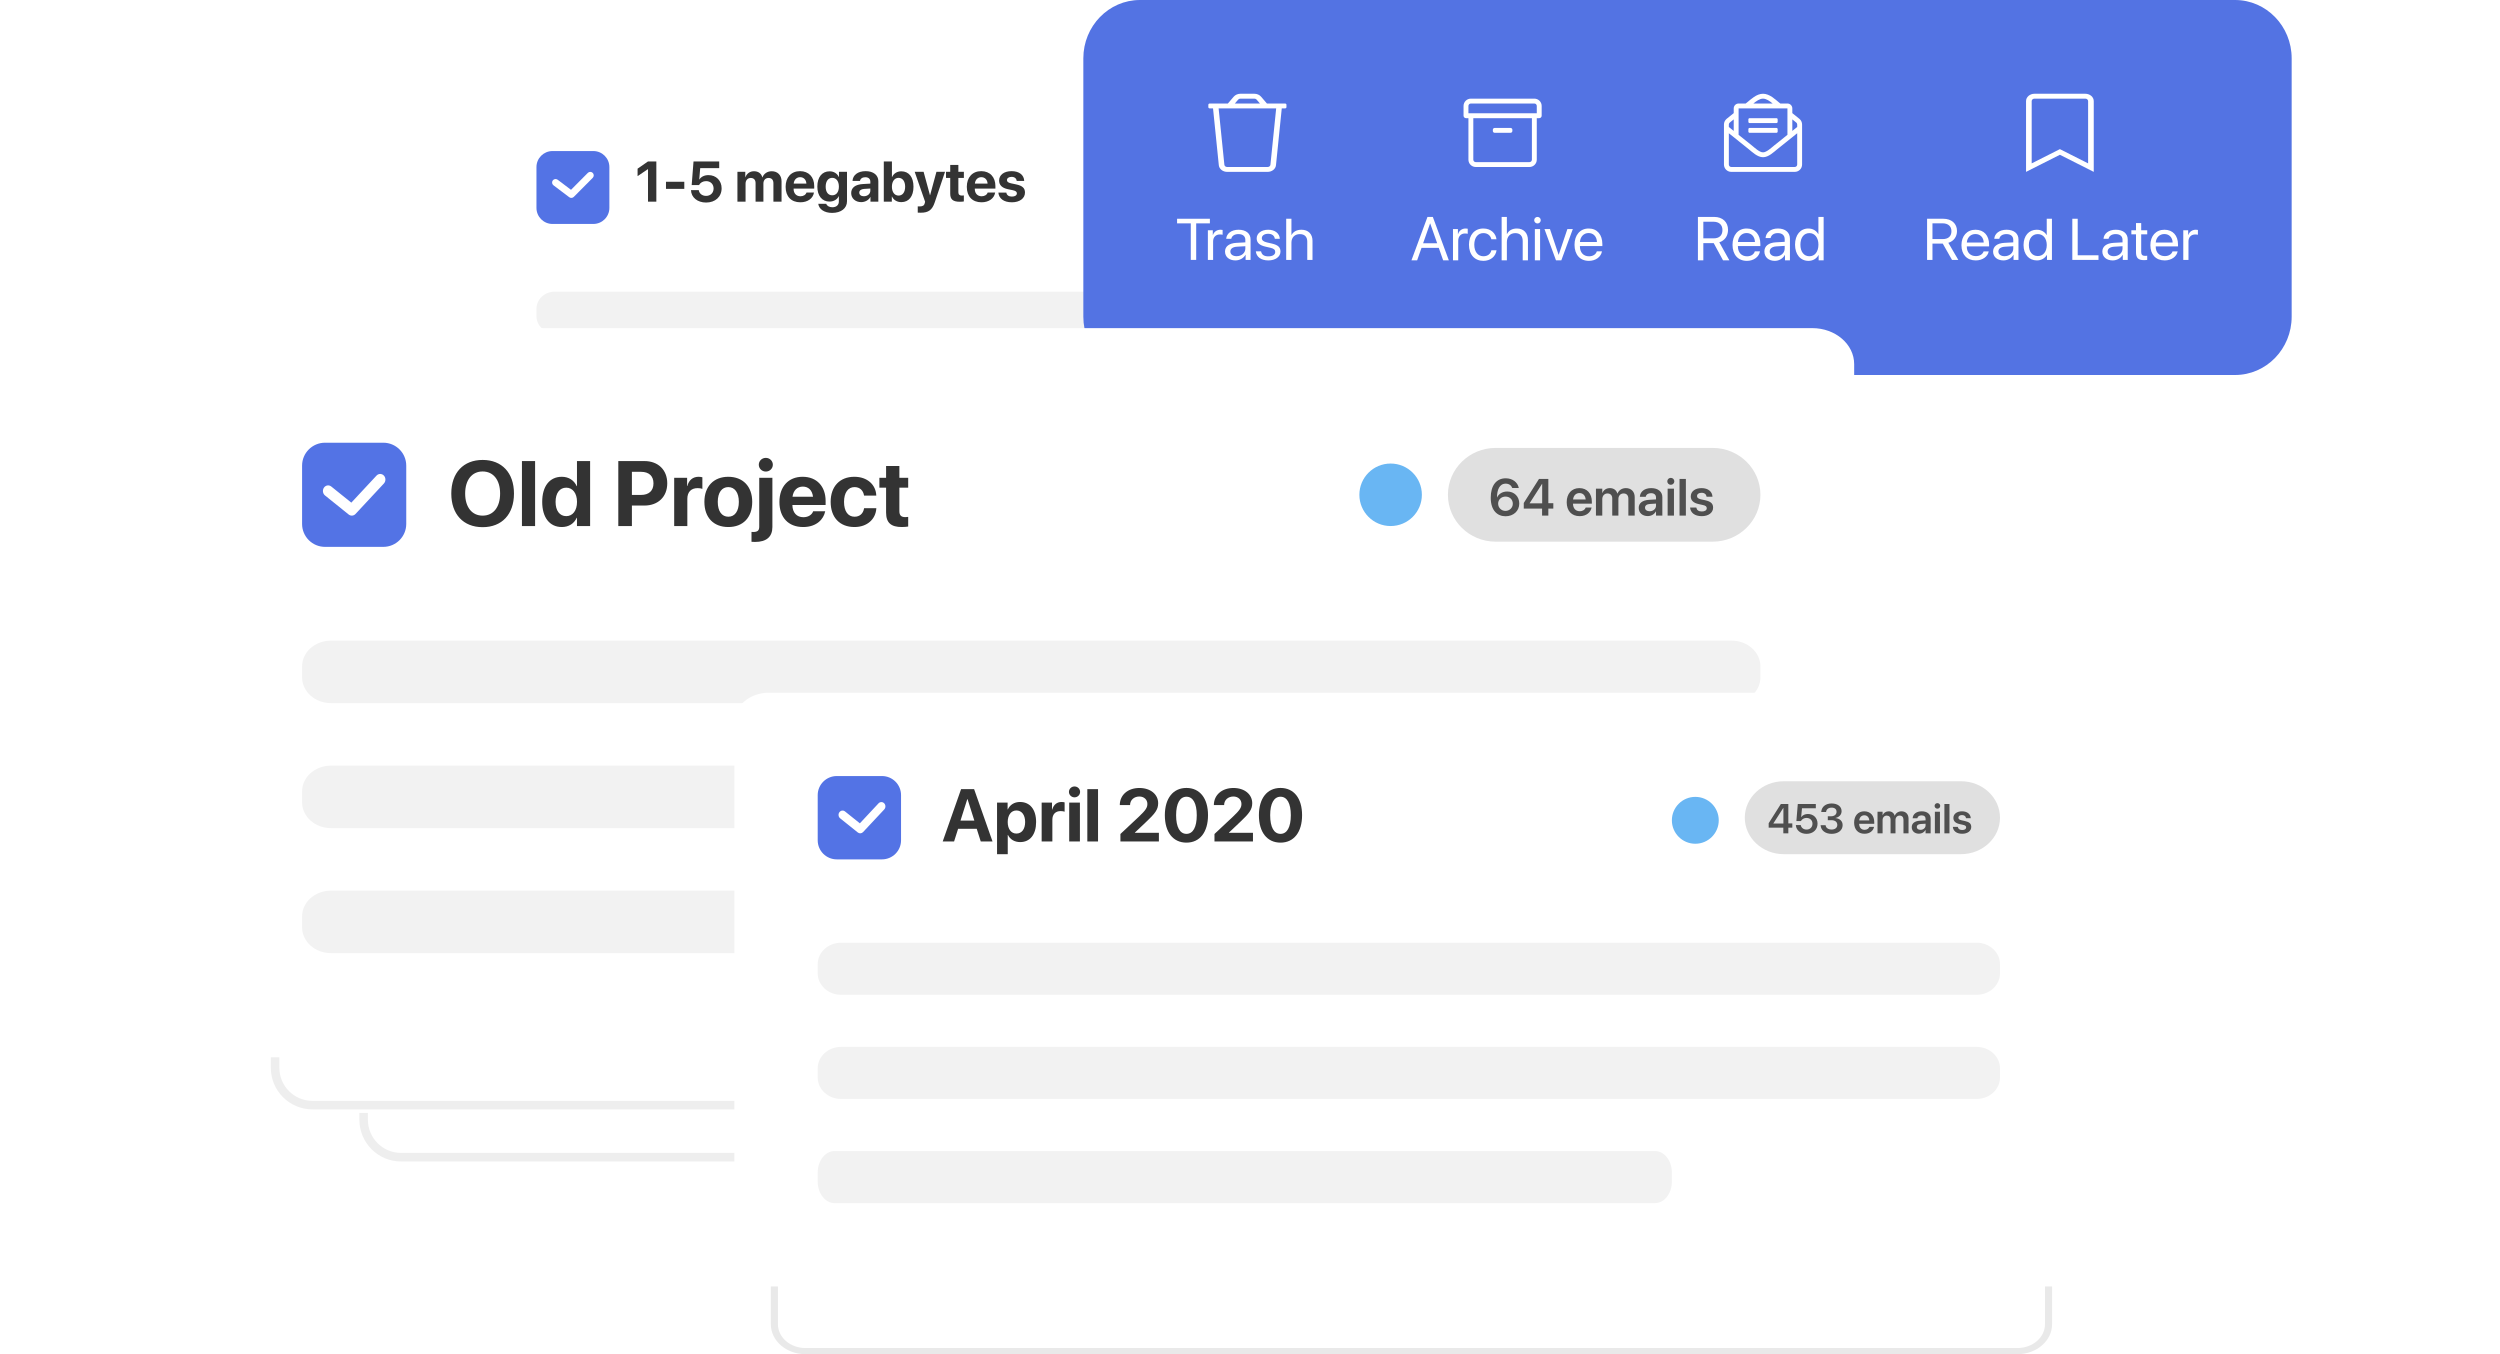 <svg width="480" height="260" viewBox="0 0 480 260" fill="none" xmlns="http://www.w3.org/2000/svg">
<g clip-path="url(#clip0)">
<rect width="480" height="260" fill="white"/>
<path d="M274.422 52.186C274.422 49.357 272.127 47.063 269.296 47.063H111.712C108.881 47.063 106.586 49.357 106.586 52.186V129.34C106.586 132.169 108.881 134.463 111.712 134.463H269.296C272.127 134.463 274.422 132.169 274.422 129.34V52.186Z" fill="white"/>
<path fill-rule="evenodd" clip-rule="evenodd" d="M111.712 48.115H269.296C271.546 48.115 273.37 49.938 273.37 52.186V129.34C273.37 131.589 271.546 133.411 269.296 133.411H111.712C109.462 133.411 107.638 131.589 107.638 129.34V52.186C107.638 49.938 109.462 48.115 111.712 48.115ZM269.296 47.063C272.127 47.063 274.422 49.357 274.422 52.186V129.34C274.422 132.169 272.127 134.463 269.296 134.463H111.712C108.881 134.463 106.586 132.169 106.586 129.34V52.186C106.586 49.357 108.881 47.063 111.712 47.063H269.296Z" fill="#E0E0E0"/>
<path d="M285.472 45.868C285.472 43.039 283.177 40.745 280.346 40.745H100.664C97.833 40.745 95.538 43.039 95.538 45.868V123.022C95.538 125.851 97.833 128.145 100.664 128.145H280.346C283.177 128.145 285.472 125.851 285.472 123.022V45.868Z" fill="white"/>
<path fill-rule="evenodd" clip-rule="evenodd" d="M100.664 41.797H280.346C282.596 41.797 284.42 43.619 284.42 45.868V123.022C284.42 125.27 282.596 127.093 280.346 127.093H100.664C98.414 127.093 96.59 125.27 96.59 123.022V45.868C96.59 43.619 98.414 41.797 100.664 41.797ZM280.346 40.745C283.177 40.745 285.472 43.039 285.472 45.868V123.022C285.472 125.851 283.177 128.145 280.346 128.145H100.664C97.833 128.145 95.538 125.851 95.538 123.022V45.868C95.538 43.039 97.833 40.745 100.664 40.745H280.346Z" fill="#E0E0E0"/>
<g filter="url(#filter0_d)">
<path d="M298 21.137C298 18.3 295.631 16 292.709 16H95.291C92.369 16 90 18.3 90 21.137V114.864C90 117.7 92.369 120 95.291 120H292.709C295.631 120 298 117.7 298 114.864V21.137Z" fill="white"/>
</g>
<path d="M124.417 38.718H126.017V31H124.411L122.415 32.385V33.819L124.385 32.481H124.417V38.718Z" fill="#333333"/>
<path d="M131.385 36.263V34.899H127.869V36.263H131.385Z" fill="#333333"/>
<path d="M135.565 38.889C137.336 38.889 138.551 37.782 138.551 36.151C138.551 34.68 137.497 33.621 136.025 33.621C135.244 33.621 134.607 33.936 134.286 34.455H134.254L134.441 32.284H138.086V31H133.156L132.803 35.53H134.211C134.473 35.065 134.955 34.776 135.576 34.776C136.421 34.776 137.01 35.359 137.01 36.188C137.01 37.028 136.421 37.611 135.57 37.611C134.826 37.611 134.254 37.172 134.163 36.504H132.669C132.712 37.905 133.911 38.889 135.565 38.889Z" fill="#333333"/>
<path d="M141.586 38.718H143.148V35.257C143.148 34.615 143.55 34.166 144.144 34.166C144.722 34.166 145.07 34.53 145.07 35.145V38.718H146.574V35.236C146.574 34.599 146.964 34.166 147.558 34.166C148.163 34.166 148.495 34.53 148.495 35.193V38.718H150.058V34.803C150.058 33.647 149.303 32.877 148.179 32.877C147.339 32.877 146.654 33.332 146.397 34.054H146.365C146.172 33.305 145.594 32.877 144.765 32.877C143.983 32.877 143.368 33.332 143.127 34.022H143.095V32.984H141.586V38.718Z" fill="#333333"/>
<path d="M153.622 34.017C154.318 34.017 154.794 34.519 154.826 35.252H152.391C152.445 34.535 152.937 34.017 153.622 34.017ZM154.848 36.963C154.703 37.402 154.264 37.685 153.692 37.685C152.894 37.685 152.375 37.124 152.375 36.306V36.209H156.33V35.733C156.33 33.99 155.276 32.861 153.606 32.861C151.91 32.861 150.839 34.049 150.839 35.878C150.839 37.712 151.899 38.841 153.665 38.841C155.083 38.841 156.111 38.087 156.282 36.963H154.848Z" fill="#333333"/>
<path d="M159.788 37.498C159.012 37.498 158.53 36.889 158.53 35.84C158.53 34.797 159.017 34.145 159.788 34.145C160.569 34.145 161.067 34.808 161.067 35.84C161.067 36.878 160.569 37.498 159.788 37.498ZM159.761 40.878C161.479 40.878 162.624 40.007 162.624 38.638V32.984H161.083V33.984H161.056C160.756 33.327 160.109 32.893 159.285 32.893C157.829 32.893 156.93 34.011 156.93 35.83C156.93 37.621 157.856 38.702 159.258 38.702C160.087 38.702 160.762 38.285 161.029 37.675H161.061V38.68C161.061 39.343 160.612 39.793 159.804 39.793C159.21 39.793 158.76 39.52 158.637 39.124H157.106C157.229 40.146 158.252 40.878 159.761 40.878Z" fill="#333333"/>
<path d="M165.862 37.68C165.332 37.68 164.979 37.413 164.979 36.985C164.979 36.578 165.311 36.316 165.894 36.273L167.104 36.199V36.616C167.104 37.236 166.542 37.68 165.862 37.68ZM165.348 38.809C166.065 38.809 166.777 38.45 167.098 37.841H167.13V38.718H168.64V34.776C168.64 33.621 167.682 32.861 166.21 32.861C164.69 32.861 163.743 33.626 163.684 34.739H165.113C165.188 34.316 165.557 34.027 166.14 34.027C166.729 34.027 167.104 34.337 167.104 34.872V35.252L165.659 35.337C164.23 35.423 163.427 36.028 163.427 37.07C163.427 38.103 164.257 38.809 165.348 38.809Z" fill="#333333"/>
<path d="M173.06 38.809C174.505 38.809 175.389 37.696 175.389 35.851C175.389 34 174.5 32.893 173.055 32.893C172.236 32.893 171.599 33.3 171.284 33.979H171.251V31H169.689V38.718H171.23V37.734H171.262C171.578 38.402 172.22 38.809 173.06 38.809ZM172.52 34.145C173.296 34.145 173.788 34.808 173.788 35.851C173.788 36.899 173.301 37.552 172.52 37.552C171.76 37.552 171.246 36.889 171.246 35.851C171.246 34.824 171.765 34.145 172.52 34.145Z" fill="#333333"/>
<path d="M176.801 40.841C178.262 40.841 178.985 40.317 179.472 38.846L181.447 32.984H179.798L178.584 37.466H178.551L177.331 32.984H175.619L177.615 38.723C177.62 38.744 177.561 38.974 177.561 38.996C177.454 39.45 177.171 39.632 176.603 39.632C176.545 39.632 176.261 39.632 176.207 39.622V40.825C176.261 40.836 176.743 40.841 176.801 40.841Z" fill="#333333"/>
<path d="M182.442 31.663V32.984H181.634V34.161H182.442V37.172C182.442 38.29 182.967 38.739 184.316 38.739C184.631 38.739 184.899 38.712 185.059 38.675V37.525C184.963 37.541 184.819 37.552 184.679 37.552C184.219 37.552 184.005 37.343 184.005 36.905V34.161H185.065V32.984H184.005V31.663H182.442Z" fill="#333333"/>
<path d="M188.41 34.017C189.105 34.017 189.582 34.519 189.614 35.252H187.179C187.232 34.535 187.725 34.017 188.41 34.017ZM189.635 36.963C189.491 37.402 189.052 37.685 188.479 37.685C187.682 37.685 187.163 37.124 187.163 36.306V36.209H191.118V35.733C191.118 33.99 190.063 32.861 188.394 32.861C186.697 32.861 185.627 34.049 185.627 35.878C185.627 37.712 186.686 38.841 188.453 38.841C189.871 38.841 190.898 38.087 191.07 36.963H189.635Z" fill="#333333"/>
<path d="M191.83 34.669C191.83 35.53 192.392 36.086 193.499 36.322L194.479 36.525C195.041 36.653 195.239 36.824 195.239 37.129C195.239 37.504 194.875 37.744 194.286 37.744C193.665 37.744 193.307 37.477 193.21 36.974H191.685C191.787 38.103 192.702 38.841 194.286 38.841C195.763 38.841 196.796 38.097 196.796 36.969C196.796 36.129 196.304 35.658 195.105 35.407L194.126 35.199C193.548 35.075 193.334 34.878 193.334 34.583C193.334 34.204 193.692 33.958 194.233 33.958C194.811 33.958 195.159 34.273 195.207 34.739H196.646C196.614 33.615 195.704 32.861 194.233 32.861C192.772 32.861 191.83 33.578 191.83 34.669Z" fill="#333333"/>
<path d="M103 32.081C103 30.379 104.381 29 106.085 29H113.915C115.619 29 117 30.379 117 32.081V39.919C117 41.621 115.619 43 113.915 43H106.085C104.381 43 103 41.621 103 39.919V32.081Z" fill="#5373E5"/>
<path fill-rule="evenodd" clip-rule="evenodd" d="M113.804 33.196C114.065 33.458 114.065 33.883 113.805 34.145L110.169 37.803C109.934 38.04 109.562 38.066 109.296 37.866L106.267 35.579C105.972 35.357 105.912 34.936 106.134 34.64C106.355 34.344 106.774 34.284 107.069 34.506L109.634 36.443L112.86 33.197C113.121 32.935 113.543 32.934 113.804 33.196Z" fill="white"/>
<path d="M237.688 35.217C237.688 37.398 235.922 39.166 233.742 39.166C231.563 39.166 229.796 37.398 229.796 35.217C229.796 33.036 231.563 31.268 233.742 31.268C235.922 31.268 237.688 33.036 237.688 35.217Z" fill="#69B6F3"/>
<path d="M240.451 35.291C240.451 32.097 243.042 29.5 246.238 29.5H272.545C275.741 29.5 278.332 32.097 278.332 35.291C278.332 38.485 275.741 41.083 272.545 41.083H246.238C243.042 41.083 240.451 38.485 240.451 35.291Z" fill="#E0E0E0"/>
<path d="M247.486 37.572C248.536 37.572 249.261 36.993 249.261 36.166V36.16C249.261 35.501 248.796 35.086 248.095 35.02V35.004C248.665 34.885 249.093 34.493 249.093 33.904V33.897C249.093 33.159 248.457 32.655 247.476 32.655C246.517 32.655 245.868 33.189 245.799 33.992L245.796 34.032H246.586L246.59 33.999C246.633 33.591 246.975 33.33 247.476 33.33C247.986 33.33 248.276 33.581 248.276 34.009V34.016C248.276 34.431 247.927 34.727 247.403 34.727H246.86V35.359H247.423C248.029 35.359 248.398 35.636 248.398 36.136V36.143C248.398 36.575 248.032 36.877 247.482 36.877C246.926 36.877 246.557 36.598 246.511 36.212L246.507 36.176H245.694L245.697 36.215C245.763 37.013 246.442 37.572 247.486 37.572ZM251.131 37.49H251.965V32.738H251.125L249.883 33.61V34.391L251.112 33.548H251.131V37.49ZM255.95 37.559C256.862 37.559 257.376 37.019 257.485 36.482L257.494 36.446H256.727L256.721 36.469C256.641 36.703 256.375 36.92 255.966 36.92C255.433 36.92 255.097 36.558 255.084 35.946H257.527V35.682C257.527 34.628 256.908 33.927 255.91 33.927C254.912 33.927 254.27 34.651 254.27 35.751V35.754C254.27 36.864 254.903 37.559 255.95 37.559ZM255.92 34.569C256.355 34.569 256.671 34.845 256.73 35.399H255.094C255.159 34.862 255.485 34.569 255.92 34.569ZM258.058 37.49H258.878V35.353C258.878 34.928 259.154 34.618 259.55 34.618C259.932 34.618 260.169 34.862 260.169 35.254V37.49H260.966V35.333C260.966 34.911 261.236 34.618 261.631 34.618C262.033 34.618 262.257 34.865 262.257 35.297V37.49H263.077V35.092C263.077 34.394 262.626 33.927 261.937 33.927C261.434 33.927 261.019 34.197 260.851 34.631H260.831C260.702 34.183 260.35 33.927 259.863 33.927C259.401 33.927 259.042 34.177 258.894 34.559H258.878V33.999H258.058V37.49ZM264.767 37.549C265.228 37.549 265.616 37.319 265.817 36.953H265.837V37.49H266.657V35.089C266.657 34.388 266.094 33.927 265.221 33.927C264.335 33.927 263.798 34.391 263.749 35.01L263.746 35.05H264.506L264.513 35.02C264.566 34.763 264.803 34.582 265.191 34.582C265.606 34.582 265.837 34.796 265.837 35.148V35.389L264.925 35.445C264.078 35.498 263.597 35.87 263.597 36.489V36.495C263.597 37.118 264.068 37.549 264.767 37.549ZM264.414 36.462V36.459C264.414 36.183 264.635 36.008 265.04 35.982L265.837 35.932V36.196C265.837 36.611 265.481 36.924 265.01 36.924C264.651 36.924 264.414 36.749 264.414 36.462ZM267.754 33.498C268.011 33.498 268.208 33.294 268.208 33.05C268.208 32.8 268.011 32.599 267.754 32.599C267.497 32.599 267.296 32.8 267.296 33.05C267.296 33.294 267.497 33.498 267.754 33.498ZM267.342 37.49H268.162V33.999H267.342V37.49ZM268.883 37.49H269.703V32.738H268.883V37.49ZM271.765 37.559C272.622 37.559 273.231 37.118 273.231 36.459V36.456C273.231 35.949 272.951 35.666 272.23 35.504L271.647 35.376C271.284 35.293 271.149 35.162 271.149 34.961V34.957C271.149 34.7 271.377 34.533 271.739 34.533C272.121 34.533 272.345 34.737 272.381 35.017L272.384 35.043H273.148L273.145 35.007C273.116 34.404 272.608 33.927 271.739 33.927C270.896 33.927 270.339 34.358 270.339 34.997V35C270.339 35.517 270.675 35.843 271.344 35.992L271.923 36.12C272.286 36.202 272.407 36.321 272.407 36.532V36.535C272.407 36.792 272.167 36.953 271.768 36.953C271.354 36.953 271.126 36.775 271.064 36.476L271.057 36.446H270.25L270.253 36.476C270.326 37.124 270.85 37.559 271.765 37.559Z" fill="#4F4F4F"/>
<path d="M279 59.301C279 57.478 277.44 56 275.516 56H106.484C104.56 56 103 57.478 103 59.301V60.699C103 62.522 104.56 64 106.484 64H275.516C277.44 64 279 62.522 279 60.699V59.301Z" fill="#F2F2F2"/>
<path d="M278.631 72.653C278.631 70.733 277.074 69.177 275.153 69.177H106.381C104.46 69.177 102.903 70.733 102.903 72.653V74.125C102.903 76.045 104.46 77.601 106.381 77.601H275.153C277.074 77.601 278.631 76.045 278.631 74.125V72.653Z" fill="#F2F2F2"/>
<path d="M278.631 87.394C278.631 85.475 277.074 83.918 275.153 83.918H106.381C104.46 83.918 102.903 85.475 102.903 87.394V88.866C102.903 90.786 104.46 92.342 106.381 92.342H275.153C277.074 92.342 278.631 90.786 278.631 88.866V87.394Z" fill="#F2F2F2"/>
<path d="M278.631 102.137C278.631 100.218 277.074 98.661 275.153 98.661H106.381C104.46 98.661 102.903 100.218 102.903 102.137V103.609C102.903 105.529 104.46 107.085 106.381 107.085H275.153C277.074 107.085 278.631 105.529 278.631 103.609V102.137Z" fill="#F2F2F2"/>
<path d="M208 60.795C208 66.983 212.869 72 218.875 72H429.125C435.131 72 440 66.983 440 60.795V11.205C440 5.017 435.131 0 429.125 0H218.875C212.869 0 208 5.017 208 11.205V60.795Z" fill="#5373E3"/>
<path d="M229.669 49.901V42.887H232.298V42H226V42.887H228.629V49.901H229.669Z" fill="white"/>
<path d="M231.911 49.901H232.916V46.353C232.916 45.548 233.424 45.017 234.204 45.017C234.447 45.017 234.661 45.044 234.742 45.072V44.147C234.661 44.136 234.511 44.108 234.337 44.108C233.632 44.108 233.078 44.508 232.881 45.138H232.858V44.207H231.911V49.901Z" fill="white"/>
<path d="M237.428 49.19C236.706 49.19 236.227 48.834 236.227 48.292C236.227 47.755 236.689 47.416 237.498 47.366L239.104 47.273V47.739C239.104 48.56 238.376 49.19 237.428 49.19ZM237.203 50C238.012 50 238.775 49.573 239.133 48.921H239.156V49.901H240.109V45.964C240.109 44.831 239.22 44.108 237.81 44.108C236.388 44.108 235.499 44.864 235.429 45.849H236.4C236.527 45.291 237.012 44.946 237.787 44.946C238.619 44.946 239.104 45.362 239.104 46.057V46.534L237.382 46.627C235.996 46.704 235.204 47.317 235.204 48.292C235.204 49.316 236.007 50 237.203 50Z" fill="white"/>
<path d="M241.282 45.778C241.282 46.6 241.831 47.098 242.964 47.355L243.917 47.574C244.604 47.733 244.841 47.968 244.841 48.379C244.841 48.894 244.339 49.222 243.524 49.222C242.709 49.222 242.247 48.91 242.126 48.259H241.12C241.236 49.327 242.114 50 243.524 50C244.864 50 245.852 49.299 245.852 48.308C245.852 47.492 245.413 47.043 244.2 46.764L243.247 46.545C242.576 46.392 242.27 46.123 242.27 45.729C242.27 45.231 242.756 44.886 243.489 44.886C244.229 44.886 244.691 45.253 244.766 45.849H245.725C245.685 44.842 244.807 44.108 243.489 44.108C242.189 44.108 241.282 44.804 241.282 45.778Z" fill="white"/>
<path d="M246.95 49.901H247.956V46.583C247.956 45.597 248.574 44.951 249.573 44.951C250.515 44.951 250.995 45.493 250.995 46.397V49.901H252V46.222C252 44.951 251.203 44.108 249.885 44.108C248.972 44.108 248.314 44.48 247.979 45.116H247.956V42H246.95V49.901Z" fill="white"/>
<g clip-path="url(#clip1)">
<path d="M246.732 19.875H243.25L242.125 18.562C241.975 18.388 241.781 18.246 241.558 18.148C241.335 18.051 241.089 18 240.839 18H238.161C237.911 18 237.665 18.051 237.442 18.148C237.219 18.246 237.025 18.388 236.875 18.562L235.75 19.875H232.268C232.197 19.875 232.129 19.9 232.078 19.944C232.028 19.988 232 20.047 232 20.109V20.578C232 20.64 232.028 20.7 232.078 20.744C232.129 20.788 232.197 20.812 232.268 20.812H232.901L234.012 31.72C234.048 32.069 234.232 32.395 234.529 32.632C234.825 32.868 235.211 33 235.613 33H243.387C243.789 33 244.175 32.868 244.471 32.632C244.768 32.395 244.952 32.069 244.988 31.72L246.099 20.812H246.732C246.803 20.812 246.871 20.788 246.922 20.744C246.972 20.7 247 20.64 247 20.578V20.109C247 20.047 246.972 19.988 246.922 19.944C246.871 19.9 246.803 19.875 246.732 19.875ZM237.732 19.125C237.782 19.067 237.847 19.02 237.921 18.987C237.996 18.955 238.078 18.938 238.161 18.938H240.839C240.922 18.938 241.004 18.955 241.079 18.987C241.153 19.02 241.218 19.067 241.268 19.125L241.911 19.875H237.089L237.732 19.125ZM243.92 31.635C243.909 31.752 243.848 31.86 243.749 31.94C243.65 32.019 243.521 32.063 243.387 32.062H235.613C235.479 32.063 235.35 32.019 235.251 31.94C235.152 31.86 235.091 31.752 235.08 31.635L233.975 20.812H245.025L243.92 31.635Z" fill="white"/>
</g>
<path d="M277.084 49.98H278.175L275.102 41.649H274.074L271 49.98H272.092L272.93 47.596H276.246L277.084 49.98ZM274.57 42.913H274.605L275.94 46.712H273.236L274.57 42.913Z" fill="white"/>
<path d="M278.973 49.98H279.978V46.239C279.978 45.39 280.486 44.83 281.266 44.83C281.509 44.83 281.723 44.859 281.804 44.888V43.912C281.723 43.901 281.573 43.872 281.399 43.872C280.694 43.872 280.14 44.293 279.943 44.957H279.92V43.976H278.973V49.98Z" fill="white"/>
<path d="M287.327 45.944C287.2 44.865 286.304 43.872 284.802 43.872C283.144 43.872 282.041 45.084 282.041 46.978C282.041 48.912 283.15 50.084 284.814 50.084C286.177 50.084 287.182 49.241 287.338 48.046H286.35C286.177 48.768 285.64 49.201 284.819 49.201C283.78 49.201 283.063 48.375 283.063 46.978C283.063 45.615 283.768 44.755 284.808 44.755C285.692 44.755 286.2 45.292 286.345 45.944H287.327Z" fill="white"/>
<path d="M288.315 49.98H289.32V46.481C289.32 45.442 289.938 44.761 290.938 44.761C291.879 44.761 292.359 45.332 292.359 46.285V49.98H293.364V46.1C293.364 44.761 292.567 43.872 291.25 43.872C290.337 43.872 289.678 44.264 289.343 44.934H289.32V41.649H288.315V49.98Z" fill="white"/>
<path d="M294.693 49.98H295.698V43.976H294.693V49.98ZM295.196 42.908C295.548 42.908 295.825 42.625 295.825 42.278C295.825 41.926 295.548 41.649 295.196 41.649C294.849 41.649 294.566 41.926 294.566 42.278C294.566 42.625 294.849 42.908 295.196 42.908Z" fill="white"/>
<path d="M301.984 43.976H300.938L299.274 48.912H299.251L297.593 43.976H296.536L298.749 49.98H299.777L301.984 43.976Z" fill="white"/>
<path d="M305.011 44.743C305.959 44.743 306.589 45.459 306.612 46.464H303.347C303.411 45.465 304.07 44.743 305.011 44.743ZM306.589 48.26C306.421 48.825 305.861 49.212 305.098 49.212C304.018 49.212 303.342 48.456 303.342 47.307V47.249H307.652V46.868C307.652 45.05 306.652 43.872 305.029 43.872C303.371 43.872 302.308 45.136 302.308 47.001C302.308 48.889 303.353 50.084 305.075 50.084C306.386 50.084 307.403 49.31 307.576 48.26H306.589Z" fill="white"/>
<g clip-path="url(#clip2)">
<path d="M294.594 18.938H282.406C281.63 18.938 281 19.568 281 20.344V22.219C281 22.477 281.211 22.688 281.469 22.688H281.938V30.657C281.938 31.433 282.567 32.063 283.344 32.063H293.656C294.433 32.063 295.062 31.433 295.062 30.657V22.688H295.531C295.789 22.688 296 22.477 296 22.219V20.344C296 19.568 295.37 18.938 294.594 18.938ZM294.125 30.657C294.125 30.914 293.914 31.125 293.656 31.125H283.344C283.086 31.125 282.875 30.914 282.875 30.657V22.688H294.125V30.657ZM295.062 21.75H281.938V20.344C281.938 20.086 282.148 19.875 282.406 19.875H294.594C294.852 19.875 295.062 20.086 295.062 20.344V21.75ZM286.977 25.5H290.023C290.217 25.5 290.375 25.342 290.375 25.149V24.914C290.375 24.721 290.217 24.563 290.023 24.563H286.977C286.783 24.563 286.625 24.721 286.625 24.914V25.149C286.625 25.342 286.783 25.5 286.977 25.5Z" fill="white"/>
</g>
<path d="M371.033 42.876H372.966C374.034 42.876 374.676 43.44 374.676 44.387C374.676 45.357 374.074 45.904 373.012 45.904H371.033V42.876ZM371.033 46.775H373.012L374.785 49.901H375.996L374.079 46.621C375.118 46.309 375.743 45.455 375.743 44.355C375.743 42.931 374.699 42 373.104 42H370V49.901H371.033V46.775Z" fill="white"/>
<path d="M379.283 44.935C380.224 44.935 380.85 45.614 380.873 46.567H377.631C377.694 45.619 378.348 44.935 379.283 44.935ZM380.85 48.27C380.683 48.806 380.127 49.173 379.37 49.173C378.297 49.173 377.625 48.456 377.625 47.366V47.311H381.906V46.95C381.906 45.225 380.913 44.108 379.301 44.108C377.654 44.108 376.598 45.307 376.598 47.076C376.598 48.867 377.637 50 379.347 50C380.649 50 381.659 49.266 381.831 48.27H380.85Z" fill="white"/>
<path d="M384.883 49.19C384.166 49.19 383.69 48.834 383.69 48.292C383.69 47.755 384.149 47.416 384.952 47.366L386.547 47.273V47.739C386.547 48.56 385.824 49.19 384.883 49.19ZM384.66 50C385.463 50 386.22 49.573 386.576 48.921H386.599V49.901H387.546V45.964C387.546 44.831 386.662 44.108 385.262 44.108C383.851 44.108 382.967 44.864 382.898 45.849H383.862C383.988 45.291 384.47 44.946 385.239 44.946C386.065 44.946 386.547 45.362 386.547 46.057V46.534L384.837 46.627C383.46 46.704 382.674 47.317 382.674 48.292C382.674 49.316 383.472 50 384.66 50Z" fill="white"/>
<path d="M391.074 50C391.935 50 392.618 49.595 393.002 48.938H393.019V49.901H393.972V42H392.973V45.132H392.95C392.595 44.508 391.906 44.108 391.051 44.108C389.548 44.108 388.521 45.269 388.521 47.054C388.521 48.839 389.554 50 391.074 50ZM391.264 44.946C392.291 44.946 392.979 45.784 392.979 47.054C392.979 48.33 392.291 49.162 391.264 49.162C390.208 49.162 389.542 48.346 389.542 47.054C389.542 45.767 390.208 44.946 391.264 44.946Z" fill="white"/>
<path d="M402.911 49.014H398.918V42H397.885V49.901H402.911V49.014Z" fill="white"/>
<path d="M405.86 49.19C405.143 49.19 404.667 48.834 404.667 48.292C404.667 47.755 405.126 47.416 405.929 47.366L407.524 47.273V47.739C407.524 48.56 406.801 49.19 405.86 49.19ZM405.636 50C406.44 50 407.197 49.573 407.553 48.921H407.576V49.901H408.522V45.964C408.522 44.831 407.639 44.108 406.239 44.108C404.827 44.108 403.944 44.864 403.875 45.849H404.839C404.965 45.291 405.447 44.946 406.216 44.946C407.042 44.946 407.524 45.362 407.524 46.057V46.534L405.814 46.627C404.437 46.704 403.651 47.317 403.651 48.292C403.651 49.316 404.449 50 405.636 50Z" fill="white"/>
<path d="M410.112 42.832V44.207H409.222V44.99H410.112V48.423C410.112 49.518 410.536 49.945 411.632 49.945C411.867 49.945 412.143 49.929 412.263 49.901V49.102C412.194 49.113 411.965 49.129 411.85 49.129C411.34 49.129 411.11 48.894 411.11 48.374V44.99H412.269V44.207H411.11V42.832H410.112Z" fill="white"/>
<path d="M415.557 44.935C416.498 44.935 417.123 45.614 417.146 46.567H413.904C413.967 45.619 414.621 44.935 415.557 44.935ZM417.123 48.27C416.957 48.806 416.4 49.173 415.643 49.173C414.57 49.173 413.898 48.456 413.898 47.366V47.311H418.179V46.95C418.179 45.225 417.186 44.108 415.574 44.108C413.927 44.108 412.871 45.307 412.871 47.076C412.871 48.867 413.91 50 415.62 50C416.922 50 417.932 49.266 418.104 48.27H417.123Z" fill="white"/>
<path d="M419.189 49.901H420.187V46.353C420.187 45.548 420.692 45.017 421.466 45.017C421.707 45.017 421.92 45.044 422 45.072V44.147C421.92 44.136 421.77 44.108 421.598 44.108C420.898 44.108 420.348 44.508 420.152 45.138H420.13V44.207H419.189V49.901Z" fill="white"/>
<path d="M400.375 18H390.625C389.728 18 389 18.63 389 19.406V33L395.5 29.719L402 33V19.406C402 18.63 401.272 18 400.375 18ZM400.917 31.368L395.5 28.633L390.083 31.368V19.406C390.083 19.148 390.326 18.938 390.625 18.938H400.375C400.674 18.938 400.917 19.148 400.917 19.406V31.368Z" fill="white"/>
<path d="M327.04 42.573H328.987C330.061 42.573 330.709 43.167 330.709 44.166C330.709 45.188 330.102 45.765 329.033 45.765H327.04V42.573ZM327.04 46.683H329.033L330.818 49.98H332.037L330.108 46.522C331.153 46.193 331.783 45.292 331.783 44.132C331.783 42.63 330.732 41.649 329.126 41.649H326V49.98H327.04V46.683Z" fill="white"/>
<path d="M335.348 44.743C336.295 44.743 336.925 45.459 336.948 46.464H333.684C333.747 45.465 334.406 44.743 335.348 44.743ZM336.925 48.26C336.757 48.825 336.197 49.212 335.434 49.212C334.354 49.212 333.678 48.456 333.678 47.307V47.249H337.988V46.868C337.988 45.05 336.989 43.872 335.365 43.872C333.707 43.872 332.644 45.136 332.644 47.001C332.644 48.889 333.69 50.084 335.411 50.084C336.723 50.084 337.74 49.31 337.913 48.26H336.925Z" fill="white"/>
<path d="M340.986 49.23C340.264 49.23 339.785 48.854 339.785 48.283C339.785 47.717 340.247 47.359 341.056 47.307L342.662 47.209V47.7C342.662 48.566 341.934 49.23 340.986 49.23ZM340.761 50.084C341.57 50.084 342.333 49.634 342.691 48.947H342.714V49.98H343.667V45.829C343.667 44.634 342.777 43.872 341.368 43.872C339.947 43.872 339.057 44.669 338.988 45.708H339.958C340.085 45.119 340.57 44.755 341.345 44.755C342.177 44.755 342.662 45.194 342.662 45.927V46.429L340.94 46.528C339.554 46.608 338.762 47.255 338.762 48.283C338.762 49.362 339.565 50.084 340.761 50.084Z" fill="white"/>
<path d="M347.22 50.084C348.087 50.084 348.774 49.657 349.161 48.964H349.179V49.98H350.138V41.649H349.133V44.951H349.109C348.751 44.293 348.058 43.872 347.197 43.872C345.683 43.872 344.649 45.096 344.649 46.978C344.649 48.86 345.689 50.084 347.22 50.084ZM347.411 44.755C348.445 44.755 349.138 45.638 349.138 46.978C349.138 48.323 348.445 49.201 347.411 49.201C346.348 49.201 345.678 48.34 345.678 46.978C345.678 45.621 346.348 44.755 347.411 44.755Z" fill="white"/>
<path d="M341.312 25.266V24.797C341.312 24.667 341.208 24.562 341.078 24.562H335.922C335.792 24.562 335.688 24.667 335.688 24.797V25.266C335.688 25.395 335.792 25.5 335.922 25.5H341.078C341.208 25.5 341.312 25.395 341.312 25.266ZM335.922 23.625H341.078C341.208 23.625 341.312 23.52 341.312 23.391V22.922C341.312 22.792 341.208 22.688 341.078 22.688H335.922C335.792 22.688 335.688 22.792 335.688 22.922V23.391C335.688 23.52 335.792 23.625 335.922 23.625ZM345.49 22.82C345.432 22.772 344.84 22.295 344.125 21.72V20.812C344.125 20.295 343.705 19.875 343.188 19.875H341.826C341.705 19.778 341.6 19.695 341.527 19.637C340.88 19.119 339.773 18 338.5 18C337.234 18 336.138 19.105 335.472 19.637C335.398 19.695 335.294 19.779 335.174 19.875H333.812C333.295 19.875 332.875 20.295 332.875 20.812V21.72C332.157 22.298 331.564 22.775 331.513 22.817C331.353 22.949 331.224 23.114 331.135 23.302C331.046 23.49 331 23.695 331 23.903V31.594C331 32.37 331.63 33 332.406 33H344.594C345.37 33 346 32.37 346 31.594V23.904C346 23.484 345.813 23.087 345.49 22.82ZM338.5 18.938C339.138 18.938 339.808 19.427 340.35 19.875H336.651C337.194 19.428 337.865 18.938 338.5 18.938ZM333.812 20.812H343.188V25.891C342.24 26.653 341.274 27.427 340.651 27.923C340.157 28.316 339.18 29.261 338.5 29.25C337.82 29.261 336.843 28.316 336.349 27.922C335.726 27.427 334.76 26.653 333.812 25.891V20.812ZM331.938 23.903C331.938 23.762 332 23.63 332.109 23.541C332.145 23.511 332.449 23.266 332.875 22.923V25.136C332.537 24.865 332.216 24.605 331.938 24.381V23.903ZM345.062 31.594C345.062 31.852 344.852 32.062 344.594 32.062H332.406C332.148 32.062 331.938 31.852 331.938 31.594V25.585C333.19 26.594 334.847 27.927 335.766 28.656C336.366 29.135 337.428 30.195 338.5 30.187C339.568 30.195 340.617 29.148 341.234 28.656C342.154 27.926 343.81 26.594 345.062 25.585V31.594ZM345.062 24.381C344.781 24.608 344.469 24.86 344.125 25.137V22.924C344.548 23.264 344.852 23.509 344.893 23.542C345.001 23.632 345.062 23.763 345.062 23.904V24.381Z" fill="white"/>
<path d="M330.441 95.567C330.441 91.163 326.869 87.593 322.463 87.593H77.185C72.778 87.593 69.206 91.163 69.206 95.567V215.656C69.206 220.059 72.778 223.629 77.185 223.629H322.463C326.869 223.629 330.441 220.059 330.441 215.656V95.567Z" fill="white"/>
<path fill-rule="evenodd" clip-rule="evenodd" d="M76.972 87.648H322.028C325.527 87.648 328.364 90.505 328.364 94.03V214.97C328.364 218.495 325.527 221.352 322.028 221.352H76.972C73.473 221.352 70.636 218.495 70.636 214.97V94.03C70.636 90.505 73.473 87.648 76.972 87.648ZM322.028 86C326.431 86 330 89.595 330 94.03V214.97C330 219.405 326.431 223 322.028 223H76.972C72.569 223 69 219.405 69 214.97V94.03C69 89.595 72.569 86 76.972 86H322.028Z" fill="#EEEEEE"/>
<path d="M347.638 85.621C347.638 81.217 344.066 77.647 339.66 77.647H59.987C55.581 77.647 52.008 81.217 52.008 85.621V205.71C52.008 210.114 55.581 213.683 59.987 213.683H339.66C344.066 213.683 347.638 210.114 347.638 205.71V85.621Z" fill="white"/>
<path fill-rule="evenodd" clip-rule="evenodd" d="M59.989 78.636H340.011C343.518 78.636 346.36 81.473 346.36 84.971V205.029C346.36 208.527 343.518 211.364 340.011 211.364H59.989C56.482 211.364 53.64 208.527 53.64 205.029V84.971C53.64 81.473 56.482 78.636 59.989 78.636ZM340.011 77C344.423 77 348 80.569 348 84.971V205.029C348 209.431 344.423 213 340.011 213H59.989C55.577 213 52 209.431 52 205.029V84.971C52 80.569 55.577 77 59.989 77H340.011Z" fill="#EEEEEE"/>
<g filter="url(#filter1_d)">
<path d="M356 69.915C356 66.096 352.401 63 347.961 63H48.039C43.599 63 40 66.096 40 69.915V196.086C40 199.904 43.599 203 48.039 203H347.961C352.401 203 356 199.904 356 196.086V69.915Z" fill="white"/>
</g>
<path d="M92.666 101.216C96.374 101.216 98.683 98.735 98.683 94.767V94.749C98.683 90.79 96.366 88.308 92.666 88.308C88.974 88.308 86.648 90.781 86.648 94.749V94.767C86.648 98.735 88.957 101.216 92.666 101.216ZM92.666 99.003C90.617 99.003 89.311 97.378 89.311 94.767V94.749C89.311 92.138 90.625 90.522 92.666 90.522C94.715 90.522 96.02 92.147 96.02 94.749V94.767C96.02 97.352 94.74 99.003 92.666 99.003ZM100.213 101H102.738V88.525H100.213V101ZM107.873 101.19C109.213 101.19 110.233 100.516 110.726 99.418H110.778V101H113.302V88.525H110.778V93.34H110.726C110.224 92.216 109.187 91.542 107.873 91.542C105.539 91.542 104.104 93.34 104.104 96.357V96.366C104.104 99.375 105.539 101.19 107.873 101.19ZM108.72 99.098C107.458 99.098 106.671 98.052 106.671 96.366V96.357C106.671 94.663 107.467 93.634 108.72 93.634C109.939 93.634 110.786 94.689 110.786 96.357V96.366C110.786 98.043 109.948 99.098 108.72 99.098ZM118.714 101H121.325V97.066H123.729C126.357 97.066 128.112 95.372 128.112 92.804V92.787C128.112 90.219 126.357 88.525 123.729 88.525H118.714V101ZM123.089 90.591C124.585 90.591 125.466 91.378 125.466 92.796V92.813C125.466 94.231 124.585 95.026 123.089 95.026H121.325V90.591H123.089ZM129.443 101H131.968V95.778C131.968 94.473 132.694 93.721 133.939 93.721C134.302 93.721 134.648 93.772 134.855 93.859V91.637C134.665 91.585 134.406 91.542 134.129 91.542C133.031 91.542 132.244 92.19 131.976 93.314H131.924V91.732H129.443V101ZM139.835 101.19C142.636 101.19 144.426 99.392 144.426 96.366V96.349C144.426 93.349 142.602 91.542 139.826 91.542C137.06 91.542 135.244 93.366 135.244 96.349V96.366C135.244 99.383 137.017 101.19 139.835 101.19ZM139.844 99.21C138.599 99.21 137.812 98.182 137.812 96.366V96.349C137.812 94.559 138.607 93.522 139.826 93.522C141.054 93.522 141.858 94.559 141.858 96.349V96.366C141.858 98.173 141.071 99.21 139.844 99.21ZM147.037 90.539C147.797 90.539 148.385 89.942 148.385 89.225C148.385 88.507 147.797 87.911 147.037 87.911C146.276 87.911 145.688 88.507 145.688 89.225C145.688 89.942 146.276 90.539 147.037 90.539ZM144.979 104.052C147.149 104.052 148.299 103.075 148.299 101.19V91.732H145.774V101.121C145.774 101.873 145.446 102.141 144.607 102.141C144.495 102.141 144.383 102.133 144.287 102.124V104.026C144.443 104.043 144.746 104.052 144.979 104.052ZM154.204 101.19C156.849 101.19 158.129 99.625 158.414 98.259L158.44 98.164H156.123L156.106 98.216C155.924 98.735 155.293 99.305 154.256 99.305C152.967 99.305 152.163 98.441 152.137 96.963H158.518V96.184C158.518 93.383 156.815 91.542 154.1 91.542C151.385 91.542 149.648 93.427 149.648 96.375V96.383C149.648 99.349 151.368 101.19 154.204 101.19ZM154.143 93.427C155.189 93.427 155.941 94.092 156.097 95.372H152.163C152.328 94.118 153.106 93.427 154.143 93.427ZM164.059 101.19C166.532 101.19 168.131 99.651 168.253 97.628V97.576H165.901L165.892 97.654C165.719 98.588 165.088 99.21 164.077 99.21C162.832 99.21 162.054 98.182 162.054 96.366V96.357C162.054 94.585 162.832 93.522 164.068 93.522C165.114 93.522 165.728 94.196 165.884 95.078L165.901 95.156H168.244V95.095C168.149 93.089 166.549 91.542 164.034 91.542C161.258 91.542 159.486 93.383 159.486 96.349V96.357C159.486 99.349 161.232 101.19 164.059 101.19ZM173.154 101.19C173.682 101.19 174.088 101.138 174.373 101.095V99.245C174.218 99.262 174.054 99.288 173.829 99.288C173.068 99.288 172.679 98.994 172.679 98.13V93.634H174.373V91.732H172.679V89.467H170.129V91.732H168.84V93.634H170.129V98.406C170.129 100.395 171.097 101.19 173.154 101.19Z" fill="#333333"/>
<path d="M58 89.401C58 86.971 59.973 85 62.407 85H73.593C76.027 85 78 86.971 78 89.401V100.599C78 103.029 76.027 105 73.593 105H62.407C59.973 105 58 103.029 58 100.599V89.401Z" fill="#5373E5"/>
<path fill-rule="evenodd" clip-rule="evenodd" d="M73.706 91.314C74.098 91.733 74.098 92.412 73.707 92.832L68.254 98.685C67.902 99.063 67.343 99.106 66.944 98.785L62.4 95.127C61.958 94.771 61.869 94.098 62.201 93.624C62.533 93.15 63.161 93.054 63.603 93.41L67.452 96.508L72.29 91.315C72.681 90.895 73.315 90.895 73.706 91.314Z" fill="white"/>
<path d="M273 95C273 98.314 270.314 101 267 101C263.686 101 261 98.314 261 95C261 91.686 263.686 89 267 89C270.314 89 273 91.686 273 95Z" fill="#69B6F3"/>
<path d="M278 95C278 90.036 282.104 86 287.167 86H328.833C333.896 86 338 90.036 338 95C338 99.964 333.896 104 328.833 104H287.167C282.104 104 278 99.964 278 95Z" fill="#E0E0E0"/>
<path d="M289.067 99.122C290.586 99.122 291.699 98.102 291.699 96.681V96.671C291.699 95.348 290.747 94.371 289.39 94.371C288.433 94.371 287.73 94.859 287.451 95.504H287.427C287.422 94.078 287.891 92.862 289.087 92.862C289.717 92.862 290.151 93.175 290.337 93.658L290.356 93.702H291.606L291.597 93.648C291.372 92.584 290.4 91.832 289.097 91.832C287.3 91.832 286.221 93.224 286.221 95.553V95.562C286.221 98.033 287.51 99.122 289.067 99.122ZM287.642 96.7V96.695C287.642 95.909 288.257 95.343 289.063 95.343C289.868 95.343 290.459 95.914 290.459 96.715V96.725C290.459 97.486 289.834 98.092 289.048 98.092C288.262 98.092 287.642 97.481 287.642 96.7ZM296.079 99H297.28V97.647H298.237V96.612H297.28V91.954H295.488L292.563 96.573V97.647H296.079V99ZM293.696 96.642V96.607L296.069 92.906H296.099V96.642H293.696ZM303.296 99.103C304.648 99.103 305.41 98.302 305.571 97.506L305.586 97.452H304.448L304.438 97.486C304.321 97.833 303.926 98.155 303.32 98.155C302.529 98.155 302.031 97.618 302.012 96.71H305.635V96.319C305.635 94.757 304.717 93.717 303.237 93.717C301.758 93.717 300.806 94.791 300.806 96.422V96.427C300.806 98.072 301.743 99.103 303.296 99.103ZM303.252 94.669C303.896 94.669 304.365 95.079 304.453 95.899H302.026C302.124 95.103 302.607 94.669 303.252 94.669ZM306.421 99H307.637V95.831C307.637 95.201 308.047 94.742 308.633 94.742C309.199 94.742 309.551 95.103 309.551 95.685V99H310.732V95.802C310.732 95.177 311.133 94.742 311.719 94.742C312.314 94.742 312.646 95.108 312.646 95.748V99H313.862V95.445C313.862 94.41 313.193 93.717 312.173 93.717C311.426 93.717 310.811 94.117 310.562 94.762H310.532C310.342 94.098 309.819 93.717 309.097 93.717C308.413 93.717 307.881 94.088 307.661 94.654H307.637V93.824H306.421V99ZM316.367 99.088C317.051 99.088 317.627 98.746 317.925 98.204H317.954V99H319.17V95.44C319.17 94.4 318.335 93.717 317.041 93.717C315.728 93.717 314.932 94.405 314.858 95.323L314.854 95.382H315.981L315.991 95.338C316.069 94.957 316.421 94.689 316.997 94.689C317.612 94.689 317.954 95.006 317.954 95.528V95.885L316.602 95.968C315.347 96.046 314.634 96.598 314.634 97.516V97.525C314.634 98.448 315.332 99.088 316.367 99.088ZM315.845 97.477V97.472C315.845 97.061 316.172 96.803 316.772 96.764L317.954 96.69V97.081C317.954 97.696 317.427 98.16 316.729 98.16C316.196 98.16 315.845 97.901 315.845 97.477ZM320.796 93.082C321.177 93.082 321.47 92.779 321.47 92.418C321.47 92.047 321.177 91.749 320.796 91.749C320.415 91.749 320.117 92.047 320.117 92.418C320.117 92.779 320.415 93.082 320.796 93.082ZM320.186 99H321.401V93.824H320.186V99ZM322.471 99H323.687V91.954H322.471V99ZM326.743 99.103C328.013 99.103 328.916 98.448 328.916 97.472V97.467C328.916 96.715 328.501 96.295 327.432 96.056L326.567 95.865C326.03 95.743 325.83 95.548 325.83 95.25V95.245C325.83 94.864 326.167 94.615 326.704 94.615C327.271 94.615 327.603 94.918 327.656 95.333L327.661 95.372H328.794L328.789 95.318C328.745 94.425 327.993 93.717 326.704 93.717C325.454 93.717 324.629 94.356 324.629 95.304V95.309C324.629 96.075 325.127 96.559 326.118 96.778L326.978 96.969C327.515 97.091 327.695 97.267 327.695 97.579V97.584C327.695 97.965 327.339 98.204 326.748 98.204C326.133 98.204 325.796 97.94 325.703 97.496L325.693 97.452H324.497L324.502 97.496C324.609 98.458 325.386 99.103 326.743 99.103Z" fill="#4F4F4F"/>
<path d="M338 127.952C338 125.217 335.519 123 332.458 123H63.542C60.481 123 58 125.217 58 127.952V130.048C58 132.783 60.481 135 63.542 135H332.458C335.519 135 338 132.783 338 130.048V127.952Z" fill="#F2F2F2"/>
<path d="M338 151.952C338 149.217 335.519 147 332.458 147H63.542C60.481 147 58 149.217 58 151.952V154.048C58 156.783 60.481 159 63.542 159H332.458C335.519 159 338 156.783 338 154.048V151.952Z" fill="#F2F2F2"/>
<path d="M338 175.952C338 173.217 335.519 171 332.458 171H63.542C60.481 171 58 173.217 58 175.952V178.048C58 180.783 60.481 183 63.542 183H332.458C335.519 183 338 180.783 338 178.048V175.952Z" fill="#F2F2F2"/>
<path fill-rule="evenodd" clip-rule="evenodd" d="M154.639 163.179H387.361C390.275 163.179 392.637 165.223 392.637 167.744V254.256C392.637 256.777 390.275 258.821 387.361 258.821H154.639C151.725 258.821 149.363 256.777 149.363 254.256V167.744C149.363 165.223 151.725 163.179 154.639 163.179ZM387.361 162C391.028 162 394 164.572 394 167.744V254.256C394 257.428 391.028 260 387.361 260H154.639C150.973 260 148 257.428 148 254.256V167.744C148 164.572 150.973 162 154.639 162H387.361Z" fill="#E9E9E9"/>
<g filter="url(#filter2_d)">
<path d="M401 138.63C401 135.521 398.039 133 394.386 133H147.614C143.961 133 141 135.521 141 138.63V241.37C141 244.479 143.961 247 147.614 247H394.386C398.039 247 401 244.479 401 241.37V138.63Z" fill="white"/>
</g>
<path d="M188.304 161.563H190.565L187.029 151.515H184.529L181 161.563H183.184L183.958 159.126H187.53L188.304 161.563ZM185.719 153.437H185.769L187.072 157.552H184.416L185.719 153.437Z" fill="#333333"/>
<path d="M195.841 153.98C194.749 153.98 193.911 154.523 193.503 155.401H193.46V154.099H191.432V164H193.488V160.31H193.531C193.932 161.152 194.777 161.681 195.876 161.681C197.764 161.681 198.933 160.233 198.933 157.831C198.933 155.422 197.757 153.98 195.841 153.98ZM195.151 160.045C194.144 160.045 193.481 159.182 193.481 157.831C193.481 156.494 194.144 155.61 195.151 155.61C196.179 155.61 196.827 156.48 196.827 157.831C196.827 159.189 196.179 160.045 195.151 160.045Z" fill="#333333"/>
<path d="M199.997 161.563H202.054V157.392C202.054 156.341 202.645 155.728 203.66 155.728C203.955 155.728 204.237 155.777 204.406 155.846V154.057C204.265 154.015 204.061 153.98 203.822 153.98C202.934 153.98 202.293 154.495 202.025 155.442H201.983V154.099H199.997V161.563Z" fill="#333333"/>
<path d="M205.287 161.563H207.343V154.099H205.287V161.563ZM206.308 153.089C206.907 153.089 207.379 152.615 207.379 152.044C207.379 151.467 206.907 151 206.308 151C205.709 151 205.237 151.467 205.237 152.044C205.237 152.615 205.709 153.089 206.308 153.089Z" fill="#333333"/>
<path d="M208.766 161.563H210.823V151.515H208.766V161.563Z" fill="#333333"/>
<path d="M215 154.572H216.972C216.972 153.604 217.74 152.929 218.754 152.929C219.67 152.929 220.297 153.542 220.297 154.349C220.297 155.046 220.008 155.526 218.719 156.751L215.12 160.122V161.563H222.508V159.892H217.902V159.85L220.036 157.831C221.755 156.208 222.368 155.449 222.368 154.217C222.368 152.546 220.931 151.292 218.754 151.292C216.55 151.292 215 152.636 215 154.572Z" fill="#333333"/>
<path d="M227.798 161.786C230.376 161.786 231.94 159.76 231.94 156.515C231.94 153.27 230.362 151.285 227.798 151.285C225.234 151.285 223.65 153.277 223.65 156.522C223.65 159.773 225.22 161.786 227.798 161.786ZM227.798 160.101C226.545 160.101 225.812 158.826 225.812 156.522C225.812 154.238 226.559 152.971 227.798 152.971C229.045 152.971 229.778 154.231 229.778 156.522C229.778 158.826 229.052 160.101 227.798 160.101Z" fill="#333333"/>
<path d="M233.06 154.572H235.032C235.032 153.604 235.8 152.929 236.814 152.929C237.73 152.929 238.357 153.542 238.357 154.349C238.357 155.046 238.068 155.526 236.779 156.751L233.18 160.122V161.563H240.569V159.892H235.962V159.85L238.096 157.831C239.815 156.208 240.428 155.449 240.428 154.217C240.428 152.546 238.991 151.292 236.814 151.292C234.61 151.292 233.06 152.636 233.06 154.572Z" fill="#333333"/>
<path d="M245.858 161.786C248.436 161.786 250 159.76 250 156.515C250 153.27 248.422 151.285 245.858 151.285C243.294 151.285 241.71 153.277 241.71 156.522C241.71 159.773 243.28 161.786 245.858 161.786ZM245.858 160.101C244.605 160.101 243.872 158.826 243.872 156.522C243.872 154.238 244.619 152.971 245.858 152.971C247.105 152.971 247.838 154.231 247.838 156.522C247.838 158.826 247.112 160.101 245.858 160.101Z" fill="#333333"/>
<path d="M157 152.658C157 150.638 158.64 149 160.663 149H169.337C171.36 149 173 150.638 173 152.658V161.342C173 163.362 171.36 165 169.337 165H160.663C158.64 165 157 163.362 157 161.342V152.658Z" fill="#5373E5"/>
<path fill-rule="evenodd" clip-rule="evenodd" d="M169.773 154.242C170.076 154.565 170.076 155.089 169.773 155.413L165.71 159.757C165.437 160.049 165.005 160.082 164.696 159.834L161.31 157.119C160.967 156.844 160.898 156.325 161.155 155.96C161.413 155.594 161.899 155.52 162.241 155.795L165.089 158.079L168.676 154.243C168.979 153.919 169.47 153.919 169.773 154.242Z" fill="white"/>
<path d="M330 157.5C330 159.985 327.985 162 325.5 162C323.015 162 321 159.985 321 157.5C321 155.015 323.015 153 325.5 153C327.985 153 330 155.015 330 157.5Z" fill="#69B6F3"/>
<path d="M335 157C335 153.139 338.352 150 342.486 150H376.514C380.648 150 384 153.139 384 157C384 160.861 380.648 164 376.514 164H342.486C338.352 164 335 160.861 335 157Z" fill="#E0E0E0"/>
<path d="M342.398 160H343.359V158.918H344.125V158.09H343.359V154.363H341.926L339.586 158.059V158.918H342.398V160ZM340.492 158.113V158.086L342.391 155.125H342.414V158.113H340.492ZM346.852 160.098C348.098 160.098 348.969 159.301 348.969 158.141V158.133C348.969 157.062 348.195 156.285 347.121 156.285C346.555 156.285 346.09 156.508 345.844 156.887H345.824L345.98 155.188H348.637V154.363H345.176L344.906 157.641H345.785C345.852 157.516 345.945 157.406 346.051 157.32C346.266 157.141 346.543 157.043 346.863 157.043C347.523 157.043 347.996 157.504 347.996 158.148V158.156C347.996 158.816 347.531 159.277 346.859 159.277C346.266 159.277 345.836 158.914 345.754 158.441L345.75 158.414H344.805L344.809 158.465C344.883 159.398 345.68 160.098 346.852 160.098ZM351.68 160.098C352.926 160.098 353.785 159.41 353.785 158.43V158.422C353.785 157.641 353.234 157.148 352.402 157.07V157.051C353.078 156.91 353.586 156.445 353.586 155.746V155.738C353.586 154.863 352.832 154.266 351.668 154.266C350.531 154.266 349.762 154.898 349.68 155.852L349.676 155.898H350.613L350.617 155.859C350.668 155.375 351.074 155.066 351.668 155.066C352.273 155.066 352.617 155.363 352.617 155.871V155.879C352.617 156.371 352.203 156.723 351.582 156.723H350.938V157.473H351.605C352.324 157.473 352.762 157.801 352.762 158.395V158.402C352.762 158.914 352.328 159.273 351.676 159.273C351.016 159.273 350.578 158.941 350.523 158.484L350.52 158.441H349.555L349.559 158.488C349.637 159.434 350.441 160.098 351.68 160.098ZM357.984 160.082C359.066 160.082 359.676 159.441 359.805 158.805L359.816 158.762H358.906L358.898 158.789C358.805 159.066 358.488 159.324 358.004 159.324C357.371 159.324 356.973 158.895 356.957 158.168H359.855V157.855C359.855 156.605 359.121 155.773 357.938 155.773C356.754 155.773 355.992 156.633 355.992 157.938V157.941C355.992 159.258 356.742 160.082 357.984 160.082ZM357.949 156.535C358.465 156.535 358.84 156.863 358.91 157.52H356.969C357.047 156.883 357.434 156.535 357.949 156.535ZM360.484 160H361.457V157.465C361.457 156.961 361.785 156.594 362.254 156.594C362.707 156.594 362.988 156.883 362.988 157.348V160H363.934V157.441C363.934 156.941 364.254 156.594 364.723 156.594C365.199 156.594 365.465 156.887 365.465 157.398V160H366.438V157.156C366.438 156.328 365.902 155.773 365.086 155.773C364.488 155.773 363.996 156.094 363.797 156.609H363.773C363.621 156.078 363.203 155.773 362.625 155.773C362.078 155.773 361.652 156.07 361.477 156.523H361.457V155.859H360.484V160ZM368.441 160.07C368.988 160.07 369.449 159.797 369.688 159.363H369.711V160H370.684V157.152C370.684 156.32 370.016 155.773 368.98 155.773C367.93 155.773 367.293 156.324 367.234 157.059L367.23 157.105H368.133L368.141 157.07C368.203 156.766 368.484 156.551 368.945 156.551C369.438 156.551 369.711 156.805 369.711 157.223V157.508L368.629 157.574C367.625 157.637 367.055 158.078 367.055 158.812V158.82C367.055 159.559 367.613 160.07 368.441 160.07ZM368.023 158.781V158.777C368.023 158.449 368.285 158.242 368.766 158.211L369.711 158.152V158.465C369.711 158.957 369.289 159.328 368.73 159.328C368.305 159.328 368.023 159.121 368.023 158.781ZM371.984 155.266C372.289 155.266 372.523 155.023 372.523 154.734C372.523 154.438 372.289 154.199 371.984 154.199C371.68 154.199 371.441 154.438 371.441 154.734C371.441 155.023 371.68 155.266 371.984 155.266ZM371.496 160H372.469V155.859H371.496V160ZM373.324 160H374.297V154.363H373.324V160ZM376.742 160.082C377.758 160.082 378.48 159.559 378.48 158.777V158.773C378.48 158.172 378.148 157.836 377.293 157.645L376.602 157.492C376.172 157.395 376.012 157.238 376.012 157V156.996C376.012 156.691 376.281 156.492 376.711 156.492C377.164 156.492 377.43 156.734 377.473 157.066L377.477 157.098H378.383L378.379 157.055C378.344 156.34 377.742 155.773 376.711 155.773C375.711 155.773 375.051 156.285 375.051 157.043V157.047C375.051 157.66 375.449 158.047 376.242 158.223L376.93 158.375C377.359 158.473 377.504 158.613 377.504 158.863V158.867C377.504 159.172 377.219 159.363 376.746 159.363C376.254 159.363 375.984 159.152 375.91 158.797L375.902 158.762H374.945L374.949 158.797C375.035 159.566 375.656 160.082 376.742 160.082Z" fill="#4F4F4F"/>
<path d="M384 185.126C384 182.847 381.988 181 379.507 181H161.493C159.012 181 157 182.847 157 185.126V186.874C157 189.153 159.012 191 161.493 191H379.507C381.988 191 384 189.153 384 186.874V185.126Z" fill="#F2F2F2"/>
<path d="M384 205.126C384 202.847 381.988 201 379.507 201H161.493C159.012 201 157 202.847 157 205.126V206.874C157 209.153 159.012 211 161.493 211H379.507C381.988 211 384 209.153 384 206.874V205.126Z" fill="#F2F2F2"/>
<path d="M321 225.126C321 222.847 319.547 221 317.754 221H160.246C158.453 221 157 222.847 157 225.126V226.874C157 229.153 158.453 231 160.246 231H317.754C319.547 231 321 229.153 321 226.874V225.126Z" fill="#F2F2F2"/>
</g>
<defs>
<filter id="filter0_d" x="83.255" y="9.255" width="221.49" height="117.49" filterUnits="userSpaceOnUse" color-interpolation-filters="sRGB">
<feFlood flood-opacity="0" result="BackgroundImageFix"/>
<feColorMatrix in="SourceAlpha" type="matrix" values="0 0 0 0 0 0 0 0 0 0 0 0 0 0 0 0 0 0 127 0"/>
<feOffset/>
<feGaussianBlur stdDeviation="3.373"/>
<feColorMatrix type="matrix" values="0 0 0 0 0 0 0 0 0 0 0 0 0 0 0 0 0 0 0.12 0"/>
<feBlend mode="normal" in2="BackgroundImageFix" result="effect1_dropShadow"/>
<feBlend mode="normal" in="SourceGraphic" in2="effect1_dropShadow" result="shape"/>
</filter>
<filter id="filter1_d" x="20" y="43" width="356" height="180" filterUnits="userSpaceOnUse" color-interpolation-filters="sRGB">
<feFlood flood-opacity="0" result="BackgroundImageFix"/>
<feColorMatrix in="SourceAlpha" type="matrix" values="0 0 0 0 0 0 0 0 0 0 0 0 0 0 0 0 0 0 127 0"/>
<feOffset/>
<feGaussianBlur stdDeviation="10"/>
<feColorMatrix type="matrix" values="0 0 0 0 0 0 0 0 0 0 0 0 0 0 0 0 0 0 0.15 0"/>
<feBlend mode="normal" in2="BackgroundImageFix" result="effect1_dropShadow"/>
<feBlend mode="normal" in="SourceGraphic" in2="effect1_dropShadow" result="shape"/>
</filter>
<filter id="filter2_d" x="117" y="109" width="308" height="162" filterUnits="userSpaceOnUse" color-interpolation-filters="sRGB">
<feFlood flood-opacity="0" result="BackgroundImageFix"/>
<feColorMatrix in="SourceAlpha" type="matrix" values="0 0 0 0 0 0 0 0 0 0 0 0 0 0 0 0 0 0 127 0"/>
<feOffset/>
<feGaussianBlur stdDeviation="12"/>
<feColorMatrix type="matrix" values="0 0 0 0 0 0 0 0 0 0 0 0 0 0 0 0 0 0 0.16 0"/>
<feBlend mode="normal" in2="BackgroundImageFix" result="effect1_dropShadow"/>
<feBlend mode="normal" in="SourceGraphic" in2="effect1_dropShadow" result="shape"/>
</filter>
<clipPath id="clip0">
<rect width="480" height="260" fill="white"/>
</clipPath>
<clipPath id="clip1">
<rect width="15" height="15" fill="white" transform="translate(232 18)"/>
</clipPath>
<clipPath id="clip2">
<rect width="15" height="15" fill="white" transform="translate(281 18)"/>
</clipPath>
</defs>
</svg>
